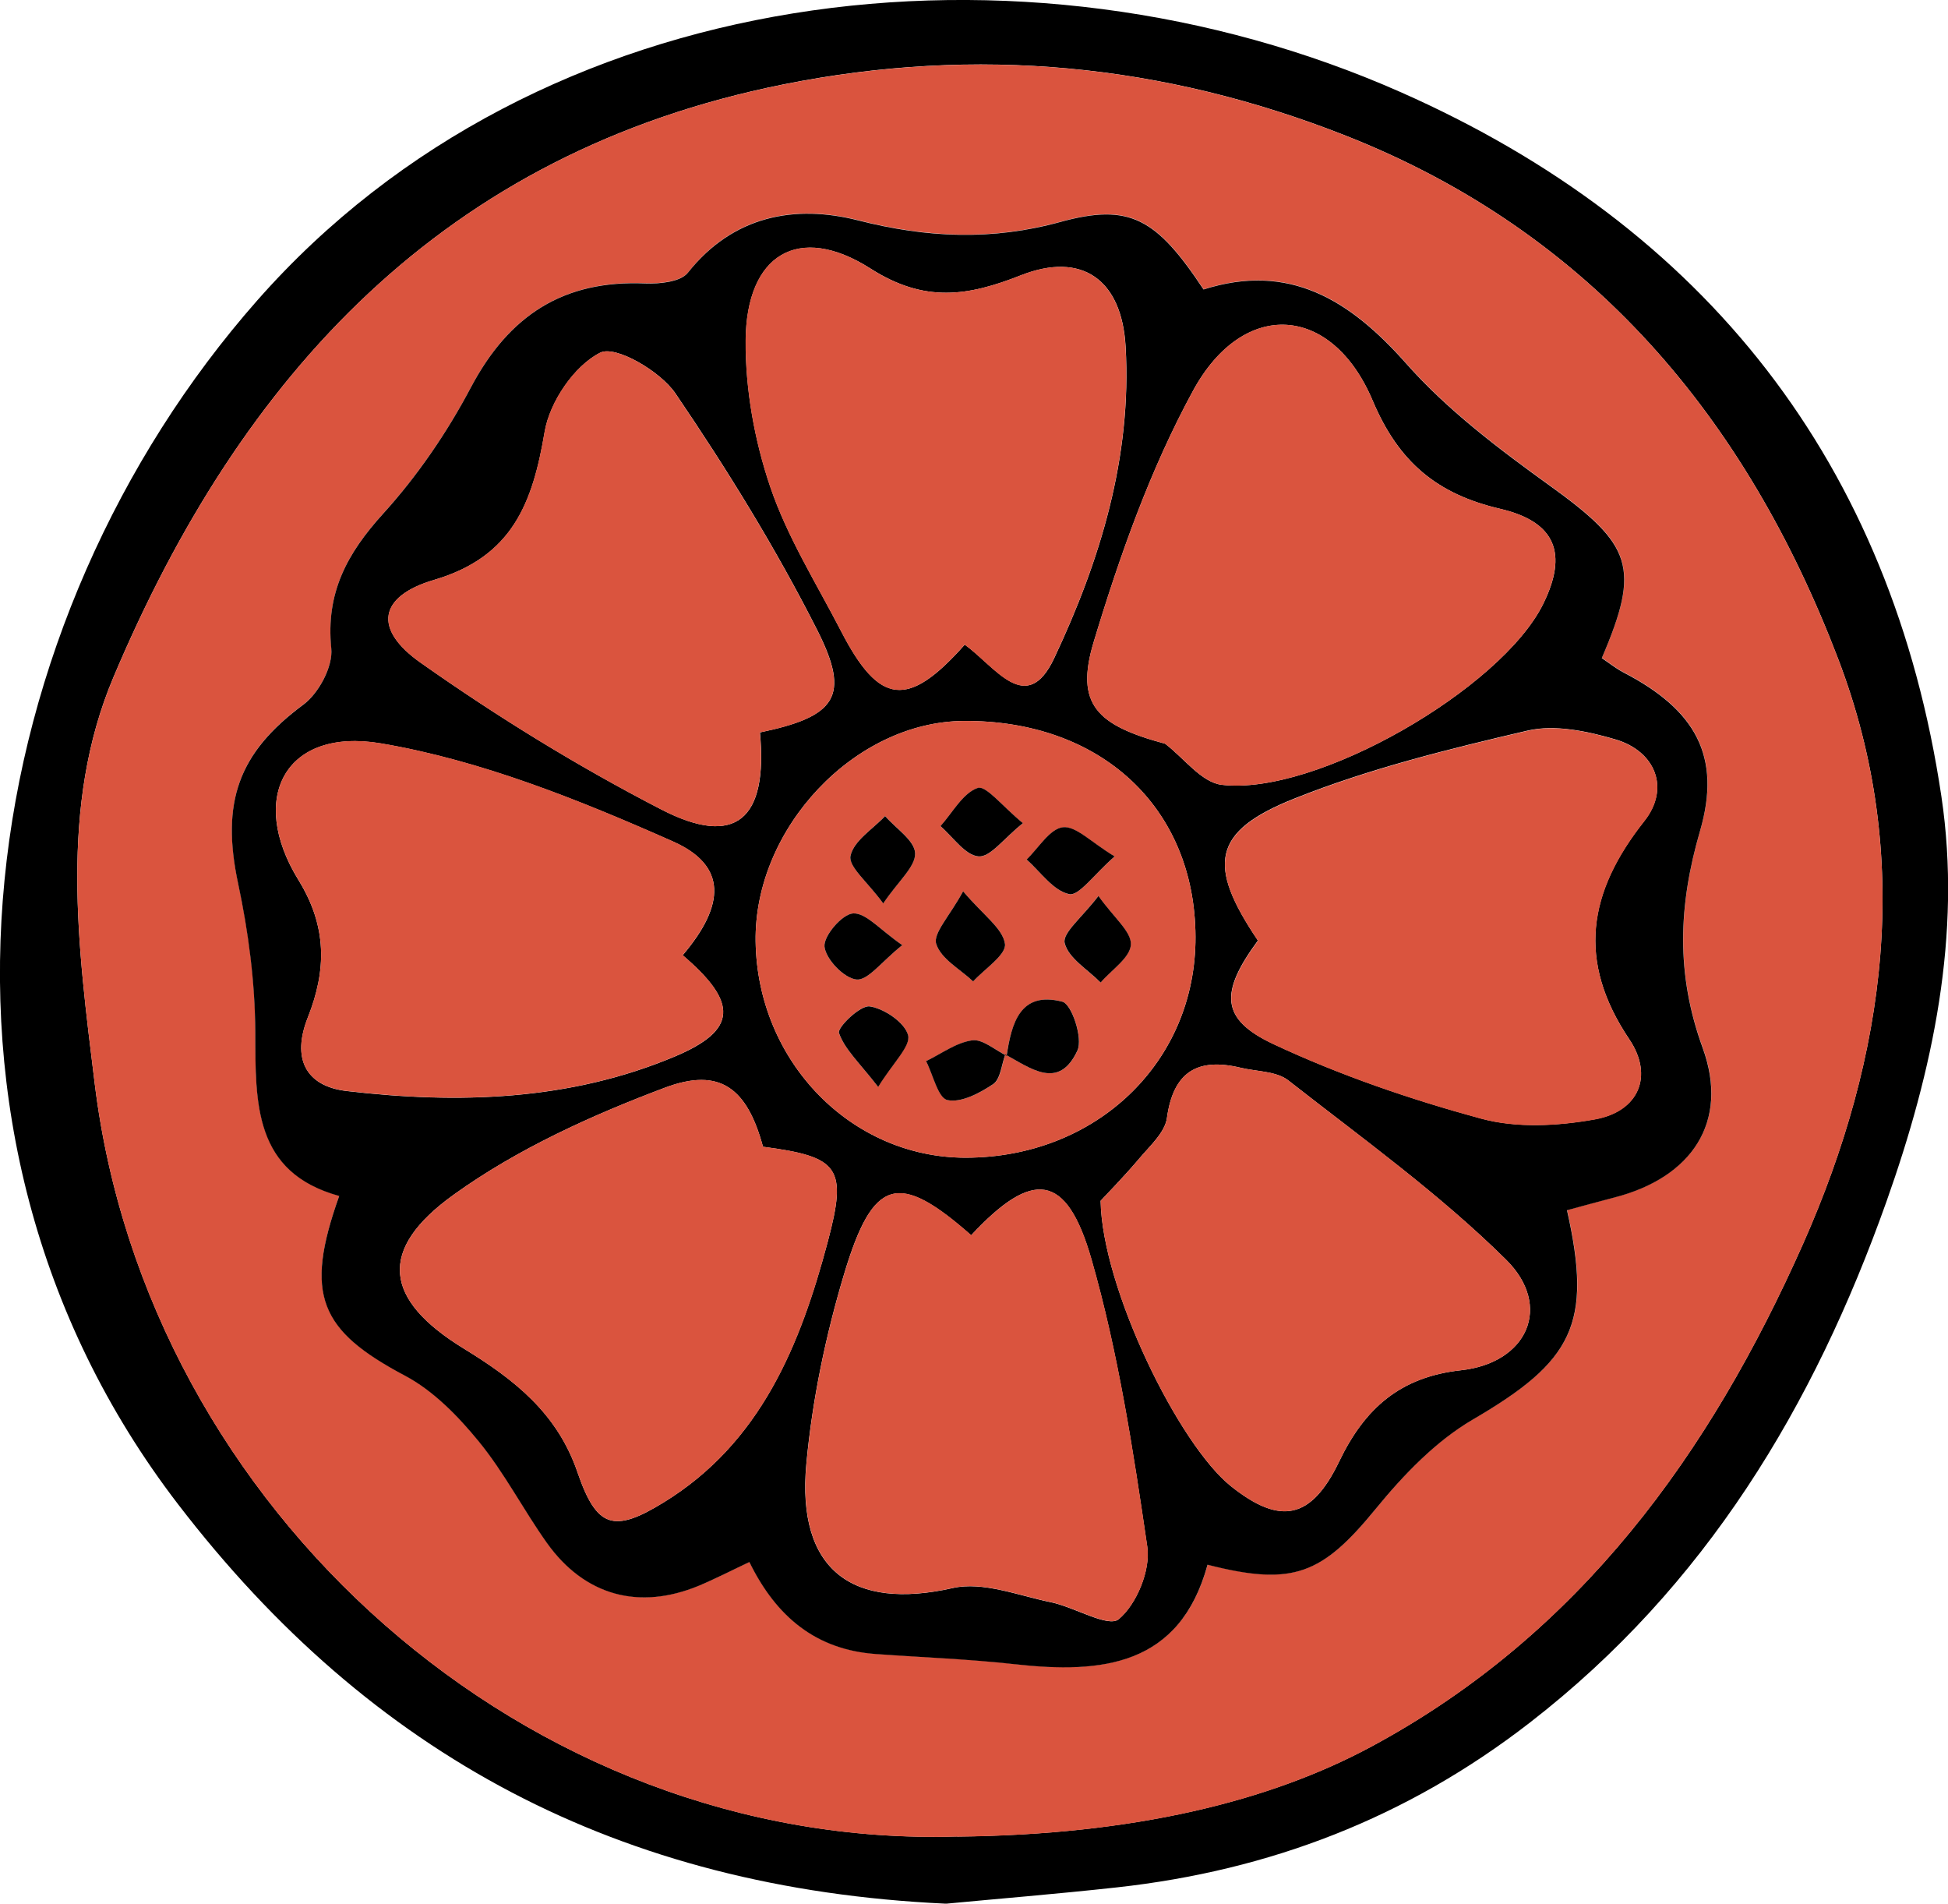 <?xml version="1.0" encoding="UTF-8"?>
<svg id="Layer_2" data-name="Layer 2" xmlns="http://www.w3.org/2000/svg" viewBox="0 0 174.53 170.52">
  <defs>
    <style>
      .cls-1, .cls-2 {
        stroke-width: 0px;
      }

      .cls-2 {
        fill: #da543e;
      }
    </style>
  </defs>
  <g id="Layer_1-2" data-name="Layer 1">
    <g>
      <path class="cls-1" d="M84.69,170.52c-29.19-1.37-51.46-13.27-68.73-35.77C-9.93,101.02-1.99,55.34,23.04,26.92,48.36-1.84,91.67-6.69,125.46,8.24c27.35,12.08,44.04,33.28,48.48,63.11,1.84,12.35-.76,24.55-4.92,36.27-6.52,18.35-16.2,34.48-31.95,46.68-11.02,8.54-23.31,13.25-36.98,14.76-5.45.6-10.92,1.04-15.39,1.47ZM85.76,164.51c15.78-.16,27.98-3.14,37.14-8.08,18.69-10.08,30.32-26.28,38.63-44.98,7.49-16.88,9.94-34.69,3.16-52.43-8.22-21.51-22.1-38.19-44.12-46.87-16.31-6.43-33.02-8.07-50.39-4.59-30.44,6.1-48.59,26.04-60.02,53.11-4.88,11.56-3.19,24.06-1.67,36.42,4.69,38.17,38.83,68.57,77.27,67.41Z"/>
      <path class="cls-2" d="M85.76,164.51c-38.44,1.15-72.59-29.24-77.27-67.41-1.52-12.36-3.21-24.86,1.67-36.42C21.58,33.61,39.73,13.66,70.18,7.57c17.38-3.48,34.08-1.84,50.39,4.59,22.02,8.67,35.9,25.35,44.12,46.87,6.78,17.74,4.33,35.56-3.16,52.43-8.31,18.7-19.94,34.91-38.63,44.98-9.16,4.94-21.36,7.92-37.14,8.08ZM140.39,108.39c1.4-.38,2.81-.77,4.24-1.14,6.95-1.78,10.34-6.78,7.93-13.4-2.42-6.64-2.17-12.79-.24-19.43,1.96-6.72-.43-10.87-6.83-14.19-.71-.37-1.34-.88-1.97-1.3,3.51-8.16,2.7-10.15-4.65-15.44-4.57-3.29-9.18-6.77-12.88-10.95-5.08-5.74-10.52-9.06-18.15-6.63-4.23-6.38-6.61-7.75-12.82-6.05-6.16,1.69-11.96,1.43-18.13-.14-5.63-1.43-11.19-.46-15.25,4.69-.65.82-2.52,1.01-3.8.96-7.33-.31-12.21,2.83-15.65,9.33-2.13,4.03-4.79,7.92-7.85,11.29-3.23,3.56-5.16,7.08-4.65,12.06.16,1.62-1.12,4.03-2.5,5.05-5.82,4.3-7.41,8.71-5.84,16.05.93,4.34,1.52,8.83,1.53,13.25.02,6.4-.14,12.58,7.52,14.71-3.17,8.88-1.74,12.05,5.9,16.1,2.54,1.34,4.74,3.61,6.59,5.87,2.31,2.82,4,6.13,6.12,9.11,3.38,4.73,8.25,6.05,13.62,3.83,1.48-.61,2.9-1.36,4.52-2.12,2.43,4.96,6.02,7.86,11.33,8.24,4.14.3,8.3.44,12.43.91,7.85.88,14.81.15,17.29-8.91,7.71,1.97,10.28.84,15.09-5.03,2.47-3.02,5.35-6.04,8.67-7.97,8.98-5.23,10.76-8.54,8.44-18.77Z"/>
      <path class="cls-1" d="M140.39,108.39c2.31,10.23.53,13.54-8.44,18.77-3.32,1.94-6.2,4.95-8.67,7.97-4.81,5.87-7.38,7-15.09,5.03-2.48,9.06-9.43,9.79-17.29,8.91-4.13-.46-8.29-.61-12.43-.91-5.31-.38-8.9-3.28-11.33-8.24-1.61.76-3.04,1.5-4.52,2.12-5.37,2.22-10.24.9-13.62-3.83-2.12-2.98-3.81-6.29-6.12-9.11-1.85-2.26-4.06-4.53-6.59-5.87-7.64-4.05-9.07-7.22-5.9-16.1-7.67-2.12-7.5-8.31-7.52-14.71-.02-4.43-.61-8.92-1.53-13.25-1.57-7.34.03-11.75,5.84-16.05,1.38-1.02,2.67-3.43,2.5-5.05-.5-4.98,1.42-8.5,4.65-12.06,3.06-3.37,5.72-7.26,7.85-11.29,3.44-6.5,8.32-9.65,15.65-9.33,1.28.05,3.15-.14,3.8-.96,4.07-5.14,9.62-6.12,15.25-4.69,6.17,1.57,11.98,1.83,18.13.14,6.21-1.7,8.59-.33,12.82,6.05,7.64-2.43,13.08.9,18.15,6.63,3.7,4.18,8.31,7.66,12.88,10.95,7.35,5.29,8.16,7.28,4.65,15.44.63.42,1.26.93,1.97,1.3,6.4,3.32,8.79,7.47,6.83,14.19-1.93,6.64-2.18,12.78.24,19.43,2.41,6.63-.98,11.62-7.93,13.4-1.42.37-2.84.76-4.24,1.14ZM104.39,66.62c1.68,1.28,3.26,3.47,5.07,3.68,8.44,1.01,25.04-8.59,28.8-16.2,2.22-4.49,1.15-7.35-3.84-8.52-5.62-1.31-9.08-4.13-11.43-9.68-3.65-8.66-11.58-9.17-16.09-.92-3.84,7.04-6.58,14.8-8.91,22.52-1.7,5.63.32,7.48,6.4,9.12ZM112.7,84.25c-3.43,4.66-3.37,7.05,1.41,9.28,5.94,2.78,12.25,4.94,18.58,6.66,3.19.87,6.89.67,10.2.07,3.95-.71,5.28-3.9,3.09-7.16-4.74-7.05-3.69-13.21,1.34-19.56,2.32-2.92,1.02-6.26-2.62-7.32-2.5-.73-5.4-1.34-7.83-.78-7.07,1.65-14.21,3.41-20.93,6.1-7.34,2.93-7.81,5.93-3.25,12.69ZM86.43,57.74c2.75,1.96,5.53,6.49,8.02,1.22,4.12-8.73,6.97-18.01,6.4-27.91-.34-6.02-3.92-8.55-9.41-6.38-4.7,1.85-8.58,2.49-13.44-.61-6.47-4.12-11.13-1.25-11.19,6.43-.03,4.38.79,8.95,2.2,13.11,1.53,4.52,4.15,8.68,6.36,12.96,3.42,6.62,5.98,6.92,11.07,1.18ZM61.17,85.56c3.82-4.5,3.98-8.03-.87-10.18-8.4-3.72-17.2-7.27-26.18-8.79-8.53-1.44-11.93,4.85-7.38,12.24,2.59,4.19,2.51,8.1.84,12.31-1.44,3.63-.24,6.15,3.48,6.59,9.98,1.17,19.97.87,29.37-3.08,5.66-2.37,5.72-4.83.74-9.08ZM68.36,102.72c-1.41-5.2-3.81-7.16-8.79-5.29-6.59,2.48-13.22,5.49-18.9,9.57-6.89,4.94-6.29,9.41.9,13.81,4.51,2.76,8.36,5.77,10.17,11.07,1.71,4.99,3.24,5.46,7.72,2.7,8.71-5.35,12.24-14.1,14.71-23.38,1.76-6.63,1.02-7.58-5.81-8.48ZM68.08,65.61c6.81-1.42,8.15-3.21,5.16-9.13-3.72-7.36-8.09-14.43-12.73-21.25-1.35-1.98-5.36-4.32-6.73-3.64-2.32,1.16-4.53,4.42-4.98,7.09-1.07,6.35-2.87,11.19-9.89,13.26-5,1.47-5.48,4.42-1.24,7.41,6.87,4.85,14.1,9.3,21.58,13.16,6.63,3.42,9.57.93,8.84-6.9ZM98.61,107.56c.13,7.84,7.01,21.85,11.68,25.57,4.41,3.51,7.19,3,9.7-2.23,2.27-4.72,5.43-7.56,10.91-8.16,5.96-.65,8.23-5.75,4.04-9.9-5.97-5.9-12.87-10.86-19.51-16.06-1.07-.84-2.84-.79-4.29-1.14-3.85-.92-6.02.36-6.59,4.51-.18,1.28-1.5,2.47-2.44,3.58-1.4,1.66-2.93,3.21-3.5,3.83ZM87.01,110.65c-6.5-5.72-8.78-5.2-11.38,3.46-1.66,5.53-2.86,11.3-3.39,17.04-.87,9.46,4.1,13.14,13.12,11.1,2.7-.61,5.87.67,8.79,1.27,2.13.44,5.13,2.3,6.08,1.52,1.6-1.33,2.86-4.39,2.56-6.47-1.27-8.66-2.6-17.4-5.01-25.79-2.23-7.76-5.27-8.04-10.78-2.12ZM107.11,83.9c-.05-11.57-8.49-19.41-20.78-19.32-9.77.07-18.78,9.62-18.63,19.76.16,10.74,8.55,19.36,18.82,19.36,11.72-.01,20.65-8.59,20.59-19.8Z"/>
      <path class="cls-2" d="M104.39,66.62c-6.08-1.64-8.11-3.49-6.4-9.12,2.33-7.71,5.07-15.48,8.91-22.52,4.51-8.26,12.44-7.74,16.09.92,2.34,5.56,5.81,8.37,11.43,9.68,4.99,1.17,6.05,4.03,3.84,8.52-3.76,7.61-20.36,17.21-28.8,16.2-1.81-.22-3.38-2.4-5.07-3.68Z"/>
      <path class="cls-2" d="M112.7,84.25c-4.57-6.76-4.09-9.76,3.25-12.69,6.72-2.69,13.86-4.45,20.93-6.1,2.43-.57,5.33.05,7.83.78,3.64,1.06,4.94,4.39,2.62,7.32-5.03,6.35-6.08,12.51-1.34,19.56,2.18,3.25.86,6.45-3.09,7.16-3.31.59-7.01.8-10.2-.07-6.34-1.72-12.64-3.88-18.58-6.66-4.77-2.24-4.84-4.62-1.41-9.28Z"/>
      <path class="cls-2" d="M86.43,57.74c-5.09,5.74-7.64,5.45-11.07-1.18-2.21-4.28-4.83-8.44-6.36-12.96-1.41-4.16-2.23-8.73-2.2-13.11.06-7.68,4.72-10.56,11.19-6.43,4.86,3.1,8.75,2.46,13.44.61,5.49-2.17,9.07.36,9.41,6.38.57,9.9-2.28,19.18-6.4,27.91-2.49,5.28-5.28.75-8.02-1.22Z"/>
      <path class="cls-2" d="M61.17,85.56c4.98,4.25,4.92,6.7-.74,9.08-9.4,3.95-19.39,4.25-29.37,3.08-3.73-.44-4.93-2.95-3.48-6.59,1.67-4.21,1.75-8.11-.84-12.31-4.55-7.38-1.15-13.68,7.38-12.24,8.98,1.52,17.78,5.06,26.18,8.79,4.85,2.15,4.68,5.68.87,10.18Z"/>
      <path class="cls-2" d="M68.36,102.72c6.83.89,7.57,1.84,5.81,8.48-2.46,9.29-6,18.04-14.71,23.38-4.48,2.75-6.01,2.29-7.72-2.7-1.82-5.3-5.67-8.31-10.17-11.07-7.19-4.4-7.79-8.86-.9-13.81,5.68-4.08,12.31-7.09,18.9-9.57,4.98-1.88,7.38.09,8.79,5.29Z"/>
      <path class="cls-2" d="M68.08,65.61c.73,7.83-2.21,10.32-8.84,6.9-7.47-3.85-14.7-8.31-21.58-13.16-4.24-2.99-3.76-5.94,1.24-7.41,7.02-2.07,8.82-6.91,9.89-13.26.45-2.68,2.65-5.93,4.98-7.09,1.37-.68,5.38,1.65,6.73,3.64,4.64,6.83,9.01,13.89,12.73,21.25,2.99,5.92,1.66,7.72-5.16,9.13Z"/>
      <path class="cls-2" d="M98.61,107.56c.57-.61,2.1-2.17,3.5-3.83.94-1.11,2.26-2.29,2.44-3.58.57-4.15,2.73-5.43,6.59-4.51,1.45.35,3.22.3,4.29,1.14,6.64,5.19,13.55,10.15,19.51,16.06,4.19,4.15,1.92,9.25-4.04,9.9-5.48.6-8.64,3.44-10.91,8.16-2.52,5.23-5.29,5.74-9.7,2.23-4.67-3.72-11.55-17.72-11.68-25.57Z"/>
      <path class="cls-2" d="M87.01,110.65c5.51-5.91,8.55-5.63,10.78,2.12,2.41,8.39,3.74,17.12,5.01,25.79.3,2.08-.95,5.14-2.56,6.47-.95.78-3.95-1.08-6.08-1.52-2.92-.6-6.09-1.88-8.79-1.27-9.02,2.04-13.99-1.63-13.12-11.1.53-5.74,1.73-11.51,3.39-17.04,2.6-8.67,4.88-9.18,11.38-3.46Z"/>
      <path class="cls-2" d="M107.11,83.9c.05,11.21-8.87,19.79-20.59,19.8-10.27,0-18.66-8.62-18.82-19.36-.15-10.13,8.86-19.69,18.63-19.76,12.29-.09,20.73,7.75,20.78,19.32ZM90.07,94.45c2.26,1.23,4.81,3.25,6.47-.35.5-1.09-.51-4.15-1.34-4.37-3.79-.99-4.55,1.92-5.02,4.82-1.03-.49-2.14-1.49-3.08-1.36-1.43.21-2.75,1.2-4.12,1.86.62,1.23,1.07,3.3,1.92,3.49,1.23.26,2.9-.63,4.1-1.44.66-.44.74-1.74,1.08-2.65ZM86.29,79.84c-1.24,2.27-2.71,3.77-2.41,4.71.42,1.34,2.15,2.26,3.31,3.36,1.02-1.13,2.98-2.39,2.85-3.36-.19-1.38-1.92-2.55-3.75-4.71ZM99.86,76.72c-2.11-1.27-3.47-2.74-4.63-2.61-1.18.13-2.17,1.86-3.25,2.89,1.26,1.1,2.38,2.78,3.81,3.1.86.19,2.19-1.74,4.07-3.37ZM79.13,80.92c1.38-2.03,2.9-3.29,2.86-4.5-.04-1.14-1.73-2.22-2.69-3.33-1.1,1.18-2.82,2.23-3.1,3.57-.2.96,1.52,2.33,2.93,4.25ZM98.41,80.25c-1.45,1.92-3.25,3.32-3.03,4.22.33,1.36,2.08,2.38,3.22,3.54.97-1.13,2.65-2.22,2.71-3.4.06-1.16-1.52-2.4-2.91-4.36ZM91.64,73.74c-1.82-1.49-3.3-3.41-4.04-3.15-1.35.46-2.25,2.21-3.34,3.42,1.14.97,2.22,2.62,3.42,2.71,1.05.08,2.23-1.59,3.96-2.97ZM78.67,97.35c1.35-2.19,2.93-3.65,2.68-4.63-.29-1.14-2.12-2.38-3.44-2.58-.84-.12-2.91,1.91-2.75,2.38.51,1.47,1.83,2.66,3.5,4.82ZM80.84,84.66c-2.02-1.39-3.26-2.91-4.41-2.84-.98.06-2.67,2.02-2.56,2.98.12,1.14,1.76,2.83,2.87,2.94,1.02.1,2.22-1.58,4.1-3.08Z"/>
      <path class="cls-1" d="M90.19,94.57c.44-2.92,1.21-5.83,5-4.84.83.22,1.85,3.28,1.34,4.37-1.66,3.6-4.2,1.58-6.47.35l.12.12Z"/>
      <path class="cls-1" d="M86.29,79.84c1.83,2.16,3.56,3.33,3.75,4.71.13.97-1.82,2.23-2.85,3.36-1.17-1.1-2.89-2.02-3.31-3.36-.3-.94,1.17-2.44,2.41-4.71Z"/>
      <path class="cls-1" d="M99.86,76.72c-1.87,1.63-3.2,3.56-4.07,3.37-1.43-.31-2.56-1.99-3.81-3.1,1.07-1.03,2.07-2.75,3.25-2.89,1.17-.13,2.52,1.34,4.63,2.61Z"/>
      <path class="cls-1" d="M79.13,80.92c-1.4-1.92-3.13-3.29-2.93-4.25.28-1.35,2-2.4,3.1-3.57.96,1.11,2.65,2.19,2.69,3.33.04,1.21-1.49,2.47-2.86,4.5Z"/>
      <path class="cls-1" d="M98.41,80.25c1.39,1.96,2.97,3.2,2.91,4.36-.06,1.18-1.74,2.27-2.71,3.4-1.14-1.16-2.89-2.18-3.22-3.54-.22-.9,1.57-2.3,3.03-4.22Z"/>
      <path class="cls-1" d="M91.64,73.74c-1.73,1.38-2.91,3.05-3.96,2.97-1.2-.09-2.29-1.74-3.42-2.71,1.09-1.21,2-2.96,3.34-3.42.74-.25,2.22,1.66,4.04,3.15Z"/>
      <path class="cls-1" d="M78.67,97.35c-1.67-2.16-2.99-3.35-3.5-4.82-.17-.48,1.91-2.51,2.75-2.38,1.31.2,3.14,1.44,3.44,2.58.25.98-1.33,2.44-2.68,4.63Z"/>
      <path class="cls-1" d="M80.84,84.66c-1.88,1.5-3.08,3.18-4.1,3.08-1.11-.11-2.74-1.8-2.87-2.94-.1-.96,1.58-2.92,2.56-2.98,1.15-.07,2.39,1.45,4.41,2.84Z"/>
      <path class="cls-1" d="M90.07,94.45c-.34.91-.43,2.21-1.08,2.65-1.2.81-2.87,1.7-4.1,1.44-.85-.18-1.29-2.26-1.92-3.49,1.37-.66,2.69-1.66,4.12-1.86.94-.14,2.05.87,3.09,1.37.01.01-.11-.11-.11-.11Z"/>
    </g>
  </g>
</svg>